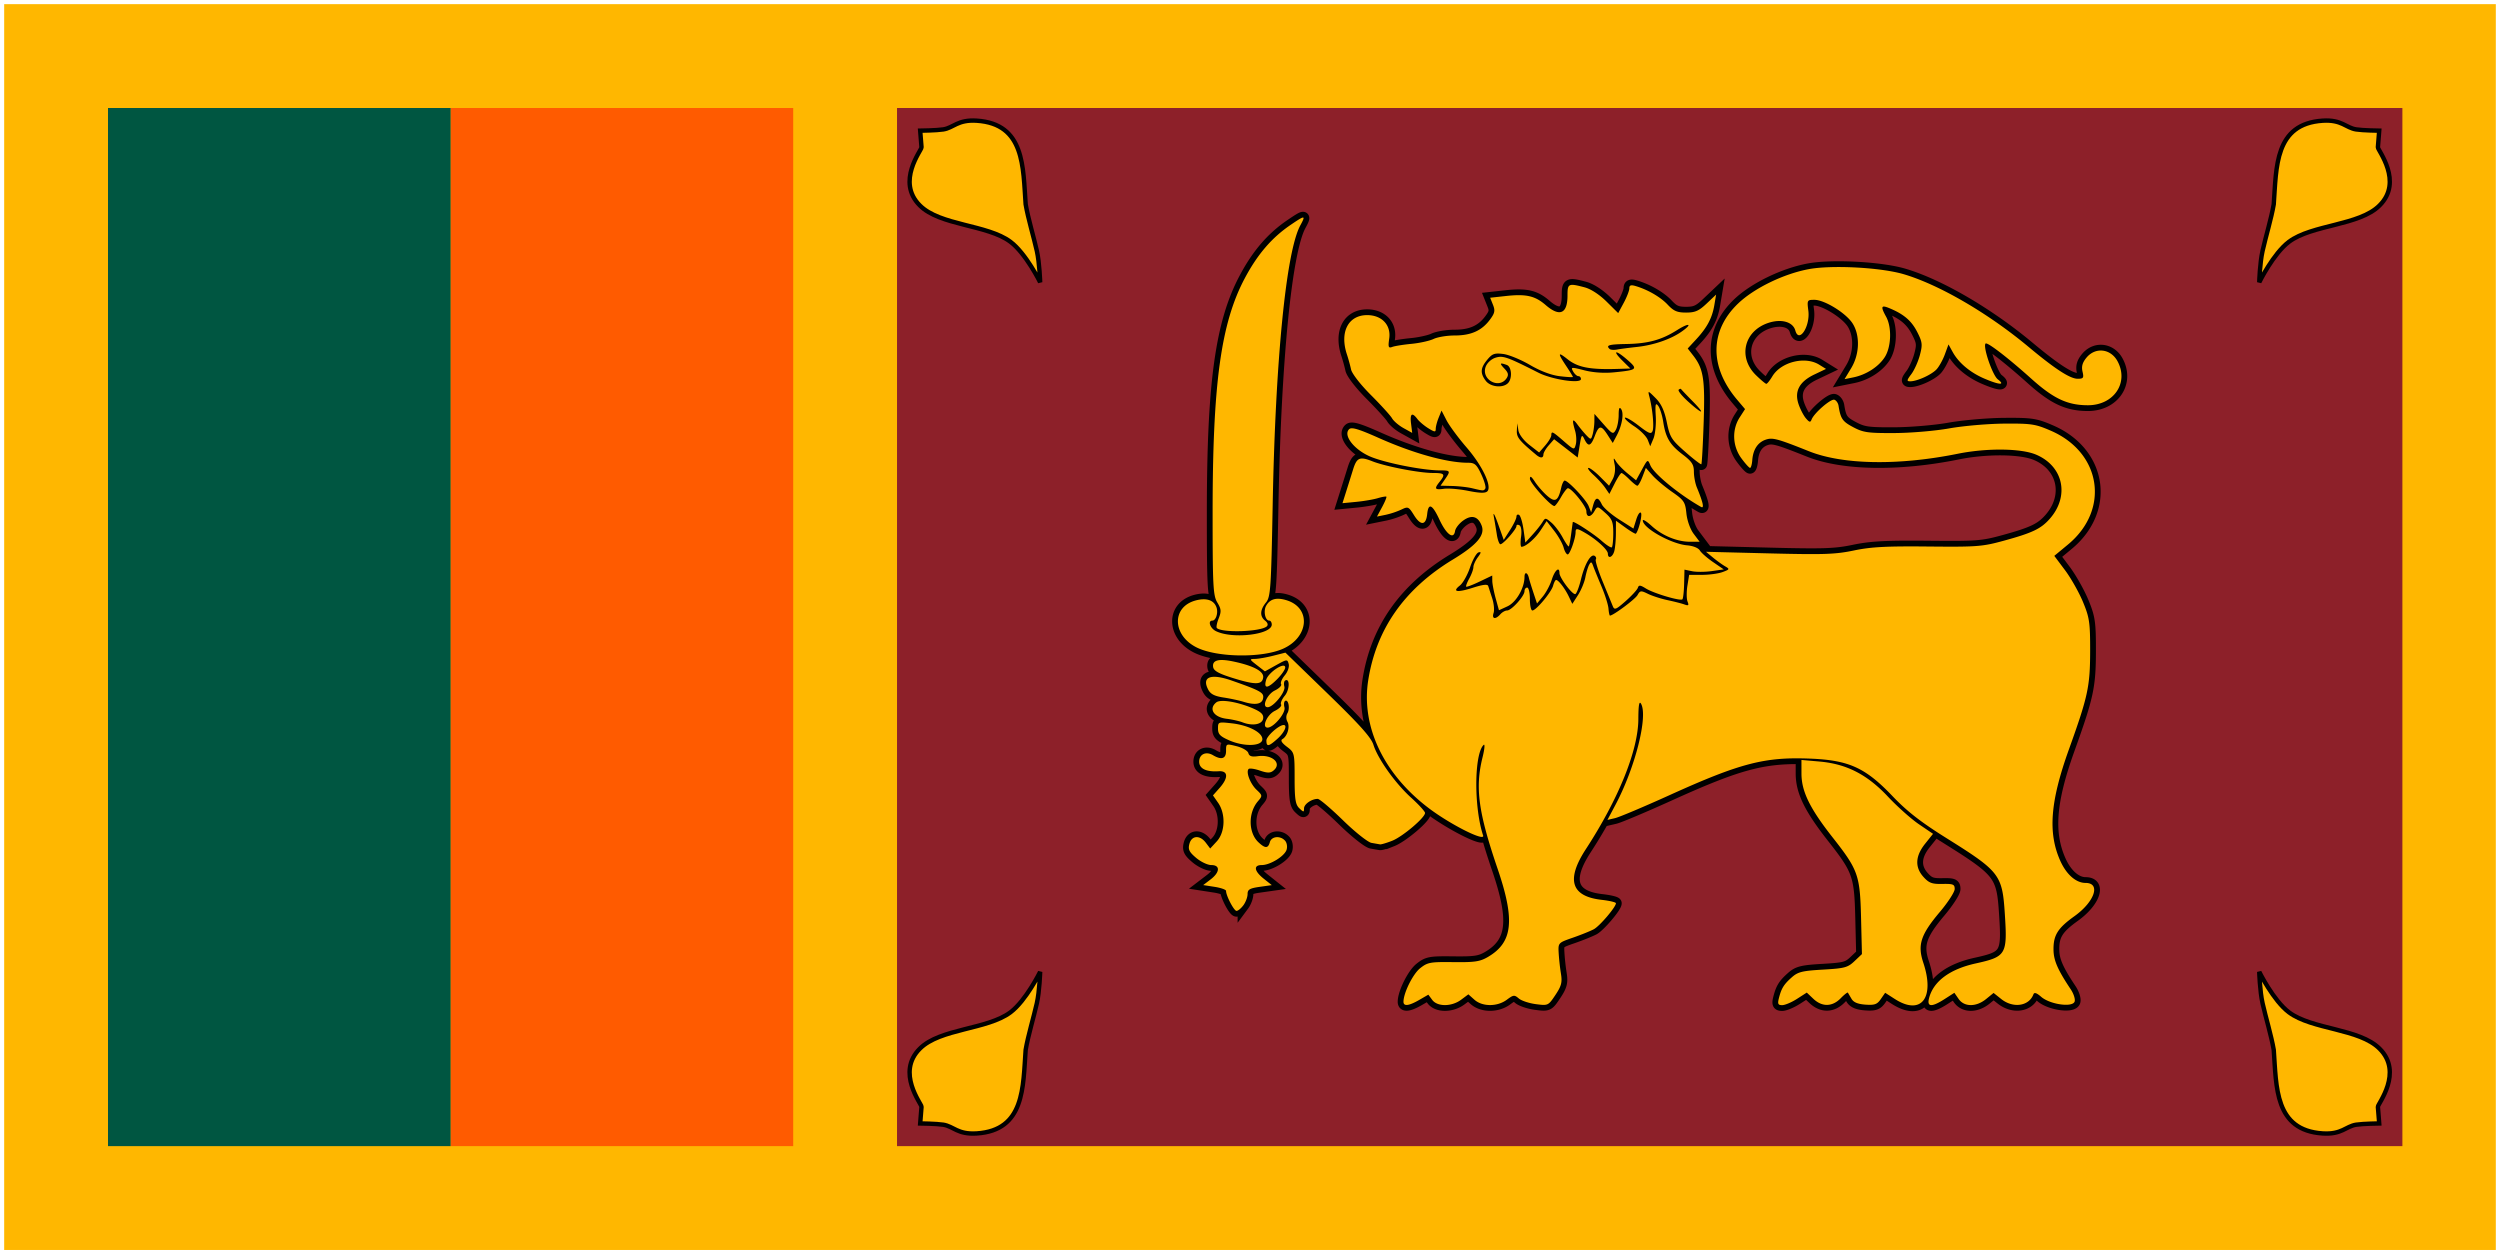 <svg xmlns="http://www.w3.org/2000/svg" width="20" height="10.033" viewBox="0 0 301 151">
  <g fill="none">
    <path fill="#FFB700" d="M.5.5h300v150H.5z"/>
    <path fill="#FF5B00" d="M54.25 13H95.5v125H54.25z"/>
    <path fill="#005641" d="M13 13h41.25v125H13z"/>
    <path fill="#8D2029" d="M108 13h181.25v125H108z"/>
    <path fill="#FFB700" stroke="#000" stroke-width=".531" d="M272.016 117.016s1.699 3.46 3.577 4.87c2.782 2.089 8.486 1.938 10.907 4.375 2.901 2.874-.225 6.671-.199 7l.159 2.005s-1.956.024-2.78.152c-1.239.193-1.722 1.201-4.027 1.051-5.797-.376-5.564-5.599-5.891-10.063-.291-1.699-.965-3.916-1.348-5.615-.328-1.456-.398-3.775-.398-3.775zM125.234 33.984s-1.699-3.46-3.577-4.87c-2.782-2.089-8.486-1.938-10.907-4.375-2.901-2.874.225-6.671.199-7l-.159-2.005s1.956-.023 2.78-.152c1.239-.193 1.722-1.201 4.027-1.051 5.797.376 5.564 5.599 5.891 10.063.291 1.699.965 3.916 1.348 5.615.328 1.456.398 3.775.398 3.775zM272.016 33.984s1.699-3.46 3.577-4.87c2.782-2.089 8.486-1.938 10.907-4.375 2.901-2.874-.225-6.671-.199-7l.159-2.005s-1.956-.023-2.78-.152c-1.239-.193-1.722-1.201-4.027-1.051-5.797.376-5.564 5.599-5.891 10.063-.291 1.699-.965 3.916-1.348 5.615-.328 1.456-.398 3.775-.398 3.775zM125.234 117.016s-1.699 3.46-3.577 4.87c-2.782 2.089-8.486 1.938-10.907 4.375-2.901 2.874.225 6.671.199 7l-.159 2.005s1.956.024 2.78.152c1.239.193 1.722 1.201 4.027 1.051 5.797-.376 5.564-5.599 5.891-10.063.291-1.699.965-3.916 1.348-5.615.328-1.456.398-3.775.398-3.775z"/>
    <path fill="#000" stroke="#000" stroke-width="1.39" d="M170.884 120.389l1.09-.629.466.63c.621.84 2.34.83 3.48-.02l.872-.65.73.65c.96.854 2.753.855 3.898.003.802-.597.913-.609 1.443-.155.316.271 1.243.579 2.059.685 1.471.191 1.493.18 2.354-1.111.721-1.081.833-1.519.661-2.567a27.802 27.802 0 01-.273-2.486c-.065-1.217-.058-1.225 1.715-1.842.979-.341 2.113-.798 2.519-1.016.708-.38 2.661-2.675 2.661-3.127 0-.12-.763-.303-1.695-.408-3.708-.416-4.336-2.407-1.926-6.106 3.931-6.032 6.304-11.906 6.32-15.648.007-1.673.102-2.234.317-1.871.878 1.487-.695 7.719-3.079 12.195l-.96 1.802.916-.211c.504-.116 3.465-1.365 6.581-2.777 8.529-3.863 11.458-4.62 16.978-4.387 4.624.195 6.594 1.098 9.858 4.523 1.729 1.814 3.396 3.112 6.444 5.02 6.494 4.065 6.764 4.417 7.073 9.197.313 4.843.157 5.106-3.506 5.916-3.131.692-5.094 2.151-5.62 4.179-.281 1.083.31 1.114 1.889.1l1.157-.743.514.743c.676.978 2.114.981 3.307.009l.902-.735.922.735c1.432 1.141 3.337.865 3.874-.563.103-.274.379-.187.938.299 1.046.909 3.729 1.299 4.018.584.111-.273-.099-.947-.467-1.497-1.561-2.34-2.049-3.456-2.069-4.729-.028-1.771.5-2.626 2.515-4.067 2.448-1.75 3.204-4.008 1.343-4.008-1.149 0-2.308-1.016-3.047-2.671-1.502-3.365-1.208-7.138 1.047-13.414 2.29-6.375 2.544-7.551 2.553-11.814.007-3.448-.08-4.043-.864-5.934-.479-1.156-1.453-2.876-2.162-3.823l-1.29-1.723 1.657-1.373c5.059-4.191 4.024-11.05-2.066-13.692-1.863-.808-2.328-.88-5.593-.858-1.958.013-4.945.271-6.636.573-1.725.308-4.644.555-6.646.563-3.181.013-3.721-.066-4.947-.718-1.278-.68-1.498-1.003-1.748-2.576-.052-.323-.278-.646-.502-.717-.435-.137-2.443 1.605-2.74 2.377-.146.381-.266.354-.695-.153-.285-.337-.683-1.112-.885-1.722-.507-1.534.115-2.684 1.918-3.545l1.399-.668-.825-.512c-1.702-1.056-4.596-.333-5.643 1.409-.296.493-.619.897-.718.898-.099.001-.661-.469-1.25-1.045-2.198-2.147-1.442-5.324 1.498-6.294 1.567-.517 2.955-.123 3.243.923.441 1.596 1.81-.502 1.565-2.396-.163-1.259-.139-1.303.732-1.303 1.212 0 3.791 1.59 4.589 2.83.927 1.439.859 3.706-.161 5.395l-.801 1.326 1.047-.21c1.536-.308 3.028-1.261 3.783-2.418.798-1.223.884-3.604.176-4.889-.686-1.245-.607-1.443.407-1.022 1.724.716 2.646 1.505 3.337 2.858.623 1.218.657 1.521.321 2.789-.208.782-.671 1.812-1.029 2.287-.557.741-.576.865-.132.865.826 0 2.552-.782 3.164-1.434.31-.33.761-1.141 1.003-1.803l.44-1.204.506.918c.715 1.298 2.106 2.466 3.801 3.192 1.823.781 2.583.826 1.629.094-.643-.493-1.828-3.969-1.469-4.31.211-.2 2.687 1.705 5.513 4.242 2.674 2.4 4.354 3.187 6.809 3.187 3.137 0 4.963-2.731 3.554-5.313-.822-1.505-2.653-1.715-3.724-.425-.492.593-.628 1.064-.483 1.686.177.762.108.863-.586.863-.912 0-2.709-1.167-5.902-3.83-4.868-4.062-10.782-7.505-15.053-8.762-2.741-.807-8.596-1.122-11.382-.612-3.015.552-6.582 2.278-8.525 4.125-3.443 3.273-3.498 7.63-.145 11.596l.96 1.136-.65 1.01c-.946 1.469-.865 3.446.201 4.903.469.641.943 1.166 1.052 1.166.109 0 .229-.413.266-.917.094-1.274.641-2.128 1.58-2.466.845-.304 1.392-.16 5.263 1.385 4.072 1.625 10.769 1.737 17.89.298 3.491-.705 7.608-.664 9.419.095 3.32 1.391 4.089 5.009 1.649 7.756-1.056 1.189-2.075 1.673-5.496 2.612-2.603.714-3.219.762-9.136.703-5.055-.05-6.871.047-8.934.478-2.24.468-3.618.515-10.198.349l-7.608-.192.844.698c.464.384 1.12.857 1.457 1.051.574.329.555.374-.298.69-.501.186-1.614.338-2.472.338h-1.561l-.21 1.326c-.115.729-.107 1.581.019 1.893.186.459.117.525-.367.349-.328-.119-1.242-.354-2.031-.521-.789-.167-1.851-.509-2.361-.758-.856-.419-.951-.408-1.267.15-.282.499-2.926 2.466-3.314 2.466-.063 0-.143-.38-.179-.843-.036-.463-.418-1.671-.848-2.683-.43-1.012-.879-2.115-.998-2.453-.179-.509-.26-.535-.476-.153-.143.253-.353.943-.465 1.533-.112.59-.511 1.549-.885 2.131l-.681 1.057-.434-.904c-.466-.971-1.24-1.977-1.521-1.977-.095 0-.256.311-.358.69-.214.792-2.049 2.989-2.498 2.989-.165 0-.3-.621-.3-1.38 0-.759-.146-1.38-.324-1.38-.178 0-.324.196-.324.436 0 .583-1.568 2.323-2.094 2.323-.229 0-.598.207-.82.46-.578.659-1.051.567-.808-.158.114-.34.04-1.133-.165-1.763l-.483-1.489c-.077-.239-.639-.175-1.828.206-1.921.616-2.565.507-1.577-.267.361-.283.911-1.263 1.221-2.178.31-.915.768-1.726 1.018-1.804.349-.108.33.026-.081.582-.294.397-.535.933-.536 1.191 0 .258-.222.868-.491 1.357s-.438.937-.376.996c.062.059.793-.219 1.625-.617l1.511-.725.006.648c.004.356.186 1.297.405 2.09l.398 1.442 1.029-.473c1.051-.483 2.047-2.206 2.047-3.541 0-.66.378-.559.533.143.045.206.283.979.527 1.717l.445 1.343.704-.848c.387-.467.873-1.381 1.079-2.033.358-1.131.92-1.618.92-.796 0 .592 1.616 2.715 1.927 2.533.151-.088.451-.885.667-1.771.449-1.842 1.174-3.095 1.634-2.825.173.101.241.298.15.437s.281 1.337.827 2.662c.545 1.325 1.093 2.658 1.217 2.964.199.491.379.42 1.549-.613.728-.643 1.388-1.362 1.468-1.599.12-.358.282-.345.963.078.952.591 4.151 1.542 4.398 1.308.093-.088.188-.928.211-1.867l.042-1.708.92.191c.506.105 1.57.098 2.365-.014l1.445-.205-1.287-.883c-.708-.486-1.424-1.114-1.591-1.397-.178-.301-.808-.557-1.522-.617-1.929-.164-5.347-2.081-5.347-2.999 0-.172.474.121 1.052.651 1.284 1.177 3.067 1.915 4.625 1.915h1.166l-.721-.959c-.414-.551-.786-1.596-.873-2.455-.139-1.37-.283-1.588-1.714-2.583-.859-.598-1.924-1.493-2.365-1.99l-.803-.904-.41 1.073c-.225.59-.501 1.073-.612 1.073-.111 0-.544-.345-.963-.767-.418-.421-.844-.765-.947-.763-.103.002-.473.57-.823 1.262l-.637 1.258-.492-.725c-.271-.399-.91-1.105-1.421-1.568-.51-.464-.779-.843-.597-.843.182 0 .813.483 1.401 1.073l1.069 1.073.435-.786c.258-.467.355-1.184.238-1.763-.17-.845-.146-.894.177-.364.206.337.832.984 1.39 1.437l1.015.824.701-1.284c.698-1.277.702-1.28 1.02-.517.424 1.02 3.495 3.537 6.109 5.008.403.227.233-.553-.511-2.345-.197-.475-.358-1.331-.358-1.902 0-.847-.244-1.225-1.328-2.05-1.565-1.191-2.071-2.038-2.366-3.958-.119-.778-.393-1.644-.609-1.924-.319-.415-.372-.183-.287 1.262.058.974-.069 2.184-.281 2.69l-.386.92-.298-.767c-.164-.421-.89-1.155-1.614-1.629-.723-.474-1.231-.942-1.128-1.04.103-.098.847.335 1.653.961 1.229.953 1.5 1.057 1.67.637.2-.493 0-2.64-.387-4.141-.193-.749-.176-.745.748.179.682.681 1.059 1.494 1.351 2.913.371 1.802.558 2.102 2.224 3.564 1 .878 1.871 1.548 1.935 1.488.064-.06.19-2.333.281-5.05.174-5.21-.023-6.45-1.277-8.06l-.645-.827 1.013-1.093c1.322-1.426 1.929-2.569 2.193-4.129l.214-1.269-1.144 1.083c-.937.887-1.384 1.083-2.469 1.083-1.074 0-1.494-.18-2.218-.951-.868-.925-2.407-1.816-3.887-2.249-.547-.16-.729-.09-.729.28 0 .271-.302 1.053-.671 1.739l-.671 1.246-1.406-1.39c-.862-.852-1.886-1.516-2.647-1.716-1.945-.511-2.051-.461-2.051.989 0 2.198-.938 2.608-2.628 1.147-1.288-1.114-2.356-1.356-4.798-1.088l-1.886.207.339.851c.283.711.22 1.011-.388 1.818-.985 1.31-2.266 1.877-4.237 1.877-.908 0-2.044.188-2.525.417-.481.23-1.675.494-2.655.588-.979.094-2.023.261-2.32.372-.464.173-.515.031-.365-1.025.229-1.615-.899-2.805-2.657-2.805-2.281 0-3.332 2.04-2.439 4.73.172.518.397 1.334.5 1.815.107.498 1.134 1.821 2.392 3.079 1.213 1.214 2.359 2.476 2.547 2.806.188.33.81.859 1.382 1.176l1.04.576-.137-1.113c-.151-1.223.116-1.415.767-.552.233.308.824.807 1.313 1.108.771.474.89.484.89.072 0-.261.157-.864.349-1.338l.349-.863.606 1.174c.333.646 1.418 2.114 2.41 3.262 1.925 2.228 3.097 4.718 2.492 5.291-.245.232-.909.215-2.284-.062-1.066-.214-2.385-.328-2.93-.252-1.114.155-1.202.011-.517-.847.723-.906.608-1.055-.813-1.055-1.644 0-5.725-.788-7.292-1.408-1.523-.603-1.875-.453-2.323.992-.202.65-.571 1.828-.821 2.618l-.454 1.436 1.648-.159c.906-.087 2.072-.286 2.591-.441.519-.155.99-.238 1.047-.183.057.054-.174.615-.514 1.247l-.618 1.148 1.028-.209a9.67 9.67 0 001.889-.626c.825-.399.891-.37 1.542.674.8 1.284 1.44 1.232 1.582-.13.147-1.408.61-1.2 1.481.666.838 1.794 1.709 2.428 1.877 1.364.056-.353.507-.928 1.003-1.278 1.003-.707 1.76-.495 2.193.615.449 1.149-.552 2.333-3.463 4.098-5.832 3.535-9.222 8.37-10.189 14.532-.873 5.558 1.854 11.302 7.323 15.427 2.617 1.974 6.775 4.058 6.511 3.263-1.122-3.376-1.085-9.818.063-10.905.172-.163.113.509-.132 1.494-.911 3.668-.515 6.591 1.82 13.441 2.113 6.196 1.82 8.844-1.17 10.594-.96.562-1.579.655-4.161.624-2.802-.034-3.107.022-4.006.739-.872.695-2.003 2.977-2.003 4.041.006.571.646.495 1.905-.232h0zm22.705-53.731c0-.45-1.321-1.669-2.659-2.454-1.051-.617-1.225-.635-1.227-.133-.004.764-.683 2.683-.949 2.683-.151 0-.373-.375-.494-.833-.122-.458-.631-1.361-1.132-2.007l-.912-1.174-.71 1.088c-.662 1.014-1.808 2.007-2.317 2.007-.121 0-.145-.534-.053-1.187.1-.709.023-1.272-.193-1.398-.198-.116-.361-.076-.361.09 0 .382-1.592 2.188-1.928 2.188-.139 0-.333-.517-.432-1.15a114.11 114.11 0 00-.373-2.223c-.106-.59.12-.19.504.889l.697 1.962.764-1.196c.421-.658.765-1.376.766-1.597 0-.221.143-.318.316-.217.173.101.413.892.535 1.757l.22 1.573.841-.922c.463-.507 1.005-1.186 1.205-1.509.357-.576.377-.575 1.087.026.398.337 1.009 1.144 1.359 1.793.35.649.682 1.132.74 1.073.058-.059.185-.727.285-1.486.1-.759.188-1.408.197-1.442.049-.188 2.534 1.427 3.453 2.244.591.526 1.152.882 1.247.792.095-.09.173-.865.173-1.723 0-1.329-.141-1.686-.954-2.412-.935-.836-.961-.84-1.306-.229-.448.793-.977.805-.977.021 0-.572-1.766-2.77-2.226-2.77-.119 0-.491.483-.827 1.073-.336.59-.697 1.073-.802 1.072-.453-.003-2.944-2.779-2.942-3.28 0-.399.168-.297.604.369.332.506.994 1.261 1.472 1.678.968.845 1.32.639 1.694-.988.106-.464.292-.843.411-.843.414 0 2.582 2.302 2.886 3.066l.306.767.232-.843c.283-1.031.596-1.069 1.049-.128.189.393 1.123 1.21 2.075 1.816l1.731 1.101.347-1.108c.191-.609.444-.959.563-.778.177.27-.274 2.106-.613 2.5-.051.059-.612-.268-1.247-.726l-1.154-.834-.005 1.493c-.003.821-.092 1.803-.199 2.183-.21.74-.768.949-.767.286h0zm-8.634-11.901c-2.058-1.718-2.37-2.111-2.325-2.926l.048-.867.134.837c.078.489.626 1.221 1.317 1.76l1.183.923.727-.841c.4-.462.732-1.013.739-1.224.017-.55.115-.503 1.509.705 1.238 1.074 1.257 1.079 1.441.383.103-.388.066-1.118-.081-1.623-.405-1.387-.325-1.597.288-.76.305.417.796 1.006 1.091 1.31.513.528.544.522.735-.153.11-.388.201-1.097.204-1.577l.004-.872 1.116 1.265c1.042 1.182 1.139 1.226 1.457.662.188-.332.343-1.129.346-1.773.003-.831.091-1.041.302-.724.353.529.108 1.968-.544 3.194l-.468.88-.614-.957c-.786-1.223-1.047-1.204-1.551.116-.476 1.248-.786 1.343-1.25.383-.301-.621-.358-.545-.571.759l-.237 1.449-1.42-1.102-1.42-1.102-.638.726c-.351.399-.643.898-.649 1.109-.011.46-.352.474-.873.04h0zm18.306-6.399c-.749-.675-1.265-1.319-1.147-1.431.118-.112.252-.144.296-.071.045.073.657.717 1.361 1.431 1.62 1.643 1.287 1.69-.51.071zm-24.384-2.521c-.681-.921-.634-1.532.195-2.53.599-.722.873-.82 1.92-.687.671.085 2.116.678 3.21 1.318 1.264.739 2.571 1.234 3.584 1.357.877.106 1.594.147 1.594.089 0-.058-.364-.651-.809-1.319-1.057-1.586-1.021-1.756.171-.806 1.224.975 2.688 1.26 5.959 1.161l1.598-.049-.927-.917c-1.297-1.282-.897-1.397.534-.154 1.343 1.166 1.259 1.248-1.568 1.53-1.201.12-2.493.033-3.567-.24-1.606-.409-1.669-.402-1.365.136.176.31.459.564.631.564s.312.157.312.349c0 .591-3.47.071-5.128-.768-3.788-1.918-4.264-2.084-5.166-1.8-.502.158-1.004.621-1.177 1.084-.577 1.547 1.616 2.749 2.521 1.382.262-.396.201-.667-.26-1.15-.631-.661-.572-.755.28-.445.605.22.686 1.672.124 2.205-.641.614-2.111.441-2.666-.31zm14.922-3.82c-.474-.449-.102-.559 2.021-.598 2.627-.049 4.223-.487 6.105-1.675 1.508-.952 1.917-.765.486.222-1.306.901-3.343 1.593-5.31 1.805-.952.103-2.038.245-2.412.316-.374.07-.775.039-.89-.07zm22.565 78.248l1.175-.755.797.755c1.045.99 2.269.968 3.274-.059.438-.448.832-.758.875-.69.043.068.238.401.435.738.248.427.759.642 1.68.707 1.111.078 1.409-.029 1.85-.667l.526-.76 1.157.743c3.167 2.036 4.855-.1 3.439-4.353-.72-2.162-.324-3.378 1.996-6.13.978-1.161 1.779-2.399 1.78-2.753 0-.563-.181-.639-1.483-.613-1.246.025-1.61-.109-2.266-.831-1.066-1.174-1.003-2.519.189-4.011l.952-1.192-1.69-1.147c-.929-.631-2.605-2.123-3.725-3.316-2.513-2.68-4.985-3.95-8.244-4.239l-2.185-.193.003 1.654c.004 2.129 1.003 4.177 3.731 7.647 3.101 3.945 3.318 4.555 3.443 9.712l.106 4.361-.897.851c-.811.77-1.177.868-3.793 1.019-2.491.144-3.014.272-3.745.92-.971.86-1.261 1.328-1.561 2.516-.175.692-.104.843.396.843.335-.001 1.138-.342 1.785-.757h0zm-66.659-11.27c.277-.375.504-.98.504-1.345 0-.551.247-.698 1.458-.871l1.458-.207-.972-.775c-1.155-.921-1.262-1.64-.244-1.641 1.014 0 2.731-1.053 2.992-1.832.121-.362.045-.846-.173-1.094-.569-.649-1.637-.551-1.836.168-.213.773-.571.775-1.381.008-1.218-1.154-1.246-3.542-.056-4.933.56-.655.555-.698-.159-1.375-.769-.728-1.317-2.169-.956-2.511.115-.109.722-.022 1.349.193.891.305 1.243.31 1.611.021 1.112-.875-.093-1.999-1.877-1.751-.718.1-1.015 0-1.118-.372-.078-.282-.706-.651-1.414-.83-1.264-.32-1.273-.316-1.273.555 0 .955-.545 1.135-1.58.522-.841-.498-1.657-.111-1.657.785 0 .836.841 1.248 2.347 1.151 1.156-.074 1.198.785.101 2.02l-.789.888.625.898c.926 1.33.848 3.54-.164 4.637l-.793.86-.52-.69c-.723-.958-1.712-.894-1.983.129-.177.67-.031.976.808 1.686.564.477 1.387.868 1.829.868 1.095 0 1.052.861-.086 1.73l-.89.68 1.376.213c.757.117 1.376.338 1.376.491 0 .585.954 2.404 1.26 2.404.178.001.55-.305.827-.68h0zm17.915-7.764c1.25-.493 3.955-2.783 3.955-3.349 0-.178-.747-.999-1.659-1.825-1.921-1.738-4.01-4.664-4.551-6.375-.282-.892-1.646-2.419-5.488-6.145l-5.112-4.958-1.473.373c-.81.205-1.799.378-2.197.384-.686.01-.674.05.239.756l.962.745 1.349-.749c1.308-.726 1.354-.73 1.515-.146.094.342-.109.935-.471 1.37-.351.422-.55.901-.444 1.064.106.163-.23.504-.748.758-.96.47-1.626 2.018-.869 2.018.682 0 2.184-1.854 2.011-2.481-.089-.321-.046-.652.095-.734.585-.343.549 1.113-.046 1.829-.351.422-.55.901-.444 1.064.106.163-.23.504-.748.758-.954.467-1.627 2.018-.876 2.018.736 0 2.214-1.772 2.031-2.435-.096-.347-.059-.698.082-.781.394-.231.607.918.274 1.482-.178.302-.177.713.004 1.04.327.592-.005 1.728-.608 2.081-.259.151-.083.448.544.922.908.686.925.758.925 3.782 0 2.528.102 3.18.566 3.62.521.494.567.496.567.022 0-.517.908-1.15 1.651-1.15.219 0 1.588 1.16 3.042 2.578 1.463 1.427 2.993 2.64 3.427 2.718.431.077.897.158 1.036.181.141.021.797-.174 1.459-.435h0zm-15.631-12.232c0-.815-1.681-1.685-3.692-1.91-1.623-.182-1.65-.172-1.65.639 0 .671.255.935 1.376 1.423 1.801.784 3.966.701 3.966-.152zm1.844-.075c.82-.744 1.208-1.629.715-1.629-.567 0-2.073 1.351-2.073 1.86 0 .795.28.748 1.358-.231zm-1.749-2.409c.07-.46-.215-.767-1.067-1.152-1.839-.83-4.038-1.215-4.567-.799-.975.766-.325 1.796 1.251 1.981.635.075 1.495.268 1.912.43 1.211.471 2.363.256 2.471-.46zm0-2.463c.099-.656-.32-.891-3.744-2.096-2.556-.9-3.688-.476-2.871 1.076.285.541.762.788 1.833.948.797.119 1.886.353 2.42.518 1.427.445 2.251.289 2.362-.446zm1.717-2.308c.517-.524.939-1.142.939-1.374 0-.751-2.04.578-2.3 1.499-.313 1.106.193 1.059 1.361-.125h0zm-1.716-.155c.113-.747-1.13-1.422-3.573-1.94-1.793-.381-2.583-.165-2.449.668.073.455.67.787 2.364 1.316 2.711.846 3.526.836 3.658-.044zm2.39-3.478c3.131-1.394 3.402-4.909.449-5.832-1.226-.383-2.009-.177-2.478.654-.359.636-.119 1.792.373 1.792.166 0 .302.214.302.476 0 1.22-4.781 1.773-6.741.78-.689-.349-.989-1.255-.415-1.255.428 0 .725-.923.506-1.576-.298-.89-1.195-1.198-2.496-.858-2.935.768-2.853 4.216.136 5.68 2.449 1.198 7.821 1.271 10.364.139zm-1.948-2.701c.181-.172.103-.436-.201-.675-.666-.523-.63-1.301.1-2.192.548-.669.617-1.67.805-11.768.325-17.403 1.619-30.493 3.325-33.633.679-1.25.584-1.255-1.171-.061-2.26 1.538-3.981 3.541-5.506 6.408-2.879 5.413-3.88 12.695-3.88 28.239 0 8.826.06 9.981.563 10.811.478.788.503 1.079.167 1.921-.218.546-.316 1.067-.219 1.159.643.608 5.326.446 6.017-.209h0zm26.309-16.594c.098-.15-.119-.909-.481-1.686-.566-1.212-.794-1.413-1.6-1.413-2.525 0-6.585-1.129-10.771-2.994-2.417-1.077-3.252-1.325-3.542-1.05-.74.7.49 2.363 2.393 3.237 1.688.775 6.409 1.728 8.562 1.728 1.249 0 1.279.056.568 1.084l-.523.756 1.413.036c.777.02 1.85.142 2.384.27 1.387.333 1.4.333 1.597.032h0z"/>
    <path fill="#FFB700" d="M170.884 120.389l1.09-.629.466.63c.621.84 2.34.83 3.48-.02l.872-.65.73.65c.96.854 2.753.855 3.898.003.802-.597.913-.609 1.443-.155.316.271 1.243.579 2.059.685 1.471.191 1.493.18 2.354-1.111.721-1.081.833-1.519.661-2.567a27.802 27.802 0 01-.273-2.486c-.065-1.217-.058-1.225 1.715-1.842.979-.341 2.113-.798 2.519-1.016.708-.38 2.661-2.675 2.661-3.127 0-.12-.763-.303-1.695-.408-3.708-.416-4.336-2.407-1.926-6.106 3.931-6.032 6.304-11.906 6.32-15.648.007-1.673.102-2.234.317-1.871.878 1.487-.695 7.719-3.079 12.195l-.96 1.802.916-.211c.504-.116 3.465-1.365 6.581-2.777 8.529-3.863 11.458-4.62 16.978-4.387 4.624.195 6.594 1.098 9.858 4.523 1.729 1.814 3.396 3.112 6.444 5.02 6.494 4.065 6.764 4.417 7.073 9.197.313 4.843.157 5.106-3.506 5.916-3.131.692-5.094 2.151-5.62 4.179-.281 1.083.31 1.114 1.889.1l1.157-.743.514.743c.676.978 2.114.981 3.307.009l.902-.735.922.735c1.432 1.141 3.337.865 3.874-.563.103-.274.379-.187.938.299 1.046.909 3.729 1.299 4.018.584.111-.273-.099-.947-.467-1.497-1.561-2.34-2.049-3.456-2.069-4.729-.028-1.771.5-2.626 2.515-4.067 2.448-1.75 3.204-4.008 1.343-4.008-1.149 0-2.308-1.016-3.047-2.671-1.502-3.365-1.208-7.138 1.047-13.414 2.29-6.375 2.544-7.551 2.553-11.814.007-3.448-.08-4.043-.864-5.934-.479-1.156-1.453-2.876-2.162-3.823l-1.29-1.723 1.657-1.373c5.059-4.191 4.024-11.05-2.066-13.692-1.863-.808-2.328-.88-5.593-.858-1.958.013-4.945.271-6.636.573-1.725.308-4.644.555-6.646.563-3.181.013-3.721-.066-4.947-.718-1.278-.68-1.498-1.003-1.748-2.576-.052-.323-.278-.646-.502-.717-.435-.137-2.443 1.605-2.74 2.377-.146.381-.266.354-.695-.153-.285-.337-.683-1.112-.885-1.722-.507-1.534.115-2.684 1.918-3.545l1.399-.668-.825-.512c-1.702-1.056-4.596-.333-5.643 1.409-.296.493-.619.897-.718.898-.099.001-.661-.469-1.25-1.045-2.198-2.147-1.442-5.324 1.498-6.294 1.567-.517 2.955-.123 3.243.923.441 1.596 1.81-.502 1.565-2.396-.163-1.259-.139-1.303.732-1.303 1.212 0 3.791 1.59 4.589 2.83.927 1.439.859 3.706-.161 5.395l-.801 1.326 1.047-.21c1.536-.308 3.028-1.261 3.783-2.418.798-1.223.884-3.604.176-4.889-.686-1.245-.607-1.443.407-1.022 1.724.716 2.646 1.505 3.337 2.858.623 1.218.657 1.521.321 2.789-.208.782-.671 1.812-1.029 2.287-.557.741-.576.865-.132.865.826 0 2.552-.782 3.164-1.434.31-.33.761-1.141 1.003-1.803l.44-1.204.506.918c.715 1.298 2.106 2.466 3.801 3.192 1.823.781 2.583.826 1.629.094-.643-.493-1.828-3.969-1.469-4.31.211-.2 2.687 1.705 5.513 4.242 2.674 2.4 4.354 3.187 6.809 3.187 3.137 0 4.963-2.731 3.554-5.313-.822-1.505-2.653-1.715-3.724-.425-.492.593-.628 1.064-.483 1.686.177.762.108.863-.586.863-.912 0-2.709-1.167-5.902-3.83-4.868-4.062-10.782-7.505-15.053-8.762-2.741-.807-8.596-1.122-11.382-.612-3.015.552-6.582 2.278-8.525 4.125-3.443 3.273-3.498 7.63-.145 11.596l.96 1.136-.65 1.01c-.946 1.469-.865 3.446.201 4.903.469.641.943 1.166 1.052 1.166.109 0 .229-.413.266-.917.094-1.274.641-2.128 1.58-2.466.845-.304 1.392-.16 5.263 1.385 4.072 1.625 10.769 1.737 17.89.298 3.491-.705 7.608-.664 9.419.095 3.32 1.391 4.089 5.009 1.649 7.756-1.056 1.189-2.075 1.673-5.496 2.612-2.603.714-3.219.762-9.136.703-5.055-.05-6.871.047-8.934.478-2.24.468-3.618.515-10.198.349l-7.608-.192.844.698c.464.384 1.12.857 1.457 1.051.574.329.555.374-.298.69-.501.186-1.614.338-2.472.338h-1.561l-.21 1.326c-.115.729-.107 1.581.019 1.893.186.459.117.525-.367.349-.328-.119-1.242-.354-2.031-.521-.789-.167-1.851-.509-2.361-.758-.856-.419-.951-.408-1.267.15-.282.499-2.926 2.466-3.314 2.466-.063 0-.143-.38-.179-.843-.036-.463-.418-1.671-.848-2.683-.43-1.012-.879-2.115-.998-2.453-.179-.509-.26-.535-.476-.153-.143.253-.353.943-.465 1.533-.112.59-.511 1.549-.885 2.131l-.681 1.057-.434-.904c-.466-.971-1.24-1.977-1.521-1.977-.095 0-.256.311-.358.69-.214.792-2.049 2.989-2.498 2.989-.165 0-.3-.621-.3-1.38 0-.759-.146-1.38-.324-1.38-.178 0-.324.196-.324.436 0 .583-1.568 2.323-2.094 2.323-.229 0-.598.207-.82.46-.578.659-1.051.567-.808-.158.114-.34.04-1.133-.165-1.763l-.483-1.489c-.077-.239-.639-.175-1.828.206-1.921.616-2.565.507-1.577-.267.361-.283.911-1.263 1.221-2.178.31-.915.768-1.726 1.018-1.804.349-.108.33.026-.081.582-.294.397-.535.933-.536 1.191 0 .258-.222.868-.491 1.357s-.438.937-.376.996c.062.059.793-.219 1.625-.617l1.511-.725.006.648c.004.356.186 1.297.405 2.09l.398 1.442 1.029-.473c1.051-.483 2.047-2.206 2.047-3.541 0-.66.378-.559.533.143.045.206.283.979.527 1.717l.445 1.343.704-.848c.387-.467.873-1.381 1.079-2.033.358-1.131.92-1.618.92-.796 0 .592 1.616 2.715 1.927 2.533.151-.088.451-.885.667-1.771.449-1.842 1.174-3.095 1.634-2.825.173.101.241.298.15.437s.281 1.337.827 2.662c.545 1.325 1.093 2.658 1.217 2.964.199.491.379.42 1.549-.613.728-.643 1.388-1.362 1.468-1.599.12-.358.282-.345.963.078.952.591 4.151 1.542 4.398 1.308.093-.088.188-.928.211-1.867l.042-1.708.92.191c.506.105 1.57.098 2.365-.014l1.445-.205-1.287-.883c-.708-.486-1.424-1.114-1.591-1.397-.178-.301-.808-.557-1.522-.617-1.929-.164-5.347-2.081-5.347-2.999 0-.172.474.121 1.052.651 1.284 1.177 3.067 1.915 4.625 1.915h1.166l-.721-.959c-.414-.551-.786-1.596-.873-2.455-.139-1.37-.283-1.588-1.714-2.583-.859-.598-1.924-1.493-2.365-1.99l-.803-.904-.41 1.073c-.225.59-.501 1.073-.612 1.073-.111 0-.544-.345-.963-.767-.418-.421-.844-.765-.947-.763-.103.002-.473.57-.823 1.262l-.637 1.258-.492-.725c-.271-.399-.91-1.105-1.421-1.568-.51-.464-.779-.843-.597-.843.182 0 .813.483 1.401 1.073l1.069 1.073.435-.786c.258-.467.355-1.184.238-1.763-.17-.845-.146-.894.177-.364.206.337.832.984 1.39 1.437l1.015.824.701-1.284c.698-1.277.702-1.28 1.02-.517.424 1.02 3.495 3.537 6.109 5.008.403.227.233-.553-.511-2.345-.197-.475-.358-1.331-.358-1.902 0-.847-.244-1.225-1.328-2.05-1.565-1.191-2.071-2.038-2.366-3.958-.119-.778-.393-1.644-.609-1.924-.319-.415-.372-.183-.287 1.262.058.974-.069 2.184-.281 2.69l-.386.92-.298-.767c-.164-.421-.89-1.155-1.614-1.629-.723-.474-1.231-.942-1.128-1.04.103-.098.847.335 1.653.961 1.229.953 1.5 1.057 1.67.637.2-.493 0-2.64-.387-4.141-.193-.749-.176-.745.748.179.682.681 1.059 1.494 1.351 2.913.371 1.802.558 2.102 2.224 3.564 1 .878 1.871 1.548 1.935 1.488.064-.06.19-2.333.281-5.05.174-5.21-.023-6.45-1.277-8.06l-.645-.827 1.013-1.093c1.322-1.426 1.929-2.569 2.193-4.129l.214-1.269-1.144 1.083c-.937.887-1.384 1.083-2.469 1.083-1.074 0-1.494-.18-2.218-.951-.868-.925-2.407-1.816-3.887-2.249-.547-.16-.729-.09-.729.28 0 .271-.302 1.053-.671 1.739l-.671 1.246-1.406-1.39c-.862-.852-1.886-1.516-2.647-1.716-1.945-.511-2.051-.461-2.051.989 0 2.198-.938 2.608-2.628 1.147-1.288-1.114-2.356-1.356-4.798-1.088l-1.886.207.339.851c.283.711.22 1.011-.388 1.818-.985 1.31-2.266 1.877-4.237 1.877-.908 0-2.044.188-2.525.417-.481.23-1.675.494-2.655.588-.979.094-2.023.261-2.32.372-.464.173-.515.031-.365-1.025.229-1.615-.899-2.805-2.657-2.805-2.281 0-3.332 2.04-2.439 4.73.172.518.397 1.334.5 1.815.107.498 1.134 1.821 2.392 3.079 1.213 1.214 2.359 2.476 2.547 2.806.188.33.81.859 1.382 1.176l1.04.576-.137-1.113c-.151-1.223.116-1.415.767-.552.233.308.824.807 1.313 1.108.771.474.89.484.89.072 0-.261.157-.864.349-1.338l.349-.863.606 1.174c.333.646 1.418 2.114 2.41 3.262 1.925 2.228 3.097 4.718 2.492 5.291-.245.232-.909.215-2.284-.062-1.066-.214-2.385-.328-2.93-.252-1.114.155-1.202.011-.517-.847.723-.906.608-1.055-.813-1.055-1.644 0-5.725-.788-7.292-1.408-1.523-.603-1.875-.453-2.323.992-.202.65-.571 1.828-.821 2.618l-.454 1.436 1.648-.159c.906-.087 2.072-.286 2.591-.441.519-.155.99-.238 1.047-.183.057.054-.174.615-.514 1.247l-.618 1.148 1.028-.209a9.67 9.67 0 001.889-.626c.825-.399.891-.37 1.542.674.8 1.284 1.44 1.232 1.582-.13.147-1.408.61-1.2 1.481.666.838 1.794 1.709 2.428 1.877 1.364.056-.353.507-.928 1.003-1.278 1.003-.707 1.76-.495 2.193.615.449 1.149-.552 2.333-3.463 4.098-5.832 3.535-9.222 8.37-10.189 14.532-.873 5.558 1.854 11.302 7.323 15.427 2.617 1.974 6.775 4.058 6.511 3.263-1.122-3.376-1.085-9.818.063-10.905.172-.163.113.509-.132 1.494-.911 3.668-.515 6.591 1.82 13.441 2.113 6.196 1.82 8.844-1.17 10.594-.96.562-1.579.655-4.161.624-2.802-.034-3.107.022-4.006.739-.872.695-2.003 2.977-2.003 4.041.006.571.646.495 1.905-.232zm22.705-53.731c0-.45-1.321-1.669-2.659-2.454-1.051-.617-1.225-.635-1.227-.133-.004.764-.683 2.683-.949 2.683-.151 0-.373-.375-.494-.833-.122-.458-.631-1.361-1.132-2.007l-.912-1.174-.71 1.088c-.662 1.014-1.808 2.007-2.317 2.007-.121 0-.145-.534-.053-1.187.1-.709.023-1.272-.193-1.398-.198-.116-.361-.076-.361.09 0 .382-1.592 2.188-1.928 2.188-.139 0-.333-.517-.432-1.15a114.11 114.11 0 00-.373-2.223c-.106-.59.12-.19.504.889l.697 1.962.764-1.196c.421-.658.765-1.376.766-1.597 0-.221.143-.318.316-.217.173.101.413.892.535 1.757l.22 1.573.841-.922c.463-.507 1.005-1.186 1.205-1.509.357-.576.377-.575 1.087.026.398.337 1.009 1.144 1.359 1.793.35.649.682 1.132.74 1.073.058-.059.185-.727.285-1.486.1-.759.188-1.408.197-1.442.049-.188 2.534 1.427 3.453 2.244.591.526 1.152.882 1.247.792.095-.09.173-.865.173-1.723 0-1.329-.141-1.686-.954-2.412-.935-.836-.961-.84-1.306-.229-.448.793-.977.805-.977.021 0-.572-1.766-2.77-2.226-2.77-.119 0-.491.483-.827 1.073-.336.59-.697 1.073-.802 1.072-.453-.003-2.944-2.779-2.942-3.28 0-.399.168-.297.604.369.332.506.994 1.261 1.472 1.678.968.845 1.32.639 1.694-.988.106-.464.292-.843.411-.843.414 0 2.582 2.302 2.886 3.066l.306.767.232-.843c.283-1.031.596-1.069 1.049-.128.189.393 1.123 1.21 2.075 1.816l1.731 1.101.347-1.108c.191-.609.444-.959.563-.778.177.27-.274 2.106-.613 2.5-.051.059-.612-.268-1.247-.726l-1.154-.834-.005 1.493c-.003.821-.092 1.803-.199 2.183-.21.74-.768.949-.767.286zm-8.634-11.901c-2.058-1.718-2.37-2.111-2.325-2.926l.048-.867.134.837c.078.489.626 1.221 1.317 1.76l1.183.923.727-.841c.4-.462.732-1.013.739-1.224.017-.55.115-.503 1.509.705 1.238 1.074 1.257 1.079 1.441.383.103-.388.066-1.118-.081-1.623-.405-1.387-.325-1.597.288-.76.305.417.796 1.006 1.091 1.31.513.528.544.522.735-.153.11-.388.201-1.097.204-1.577l.004-.872 1.116 1.265c1.042 1.182 1.139 1.226 1.457.662.188-.332.343-1.129.346-1.773.003-.831.091-1.041.302-.724.353.529.108 1.968-.544 3.194l-.468.88-.614-.957c-.786-1.223-1.047-1.204-1.551.116-.476 1.248-.786 1.343-1.25.383-.301-.621-.358-.545-.571.759l-.237 1.449-1.42-1.102-1.42-1.102-.638.726c-.351.399-.643.898-.649 1.109-.011.46-.352.474-.873.04zm18.306-6.399c-.749-.675-1.265-1.319-1.147-1.431.118-.112.252-.144.296-.071.045.073.657.717 1.361 1.431 1.62 1.643 1.287 1.69-.51.071zm-24.384-2.521c-.681-.921-.634-1.532.195-2.53.599-.722.873-.82 1.92-.687.671.085 2.116.678 3.21 1.318 1.264.739 2.571 1.234 3.584 1.357.877.106 1.594.147 1.594.089 0-.058-.364-.651-.809-1.319-1.057-1.586-1.021-1.756.171-.806 1.224.975 2.688 1.26 5.959 1.161l1.598-.049-.927-.917c-1.297-1.282-.897-1.397.534-.154 1.343 1.166 1.259 1.248-1.568 1.53-1.201.12-2.493.033-3.567-.24-1.606-.409-1.669-.402-1.365.136.176.31.459.564.631.564s.312.157.312.349c0 .591-3.47.071-5.128-.768-3.788-1.918-4.264-2.084-5.166-1.8-.502.158-1.004.621-1.177 1.084-.577 1.547 1.616 2.749 2.521 1.382.262-.396.201-.667-.26-1.15-.631-.661-.572-.755.28-.445.605.22.686 1.672.124 2.205-.641.614-2.111.441-2.666-.31zm14.922-3.82c-.474-.449-.102-.559 2.021-.598 2.627-.049 4.223-.487 6.105-1.675 1.508-.952 1.917-.765.486.222-1.306.901-3.343 1.593-5.31 1.805-.952.103-2.038.245-2.412.316-.374.07-.775.039-.89-.07zm22.565 78.248l1.175-.755.797.755c1.045.99 2.269.968 3.274-.059.438-.448.832-.758.875-.69.043.068.238.401.435.738.248.427.759.642 1.68.707 1.111.078 1.409-.029 1.85-.667l.526-.76 1.157.743c3.167 2.036 4.855-.1 3.439-4.353-.72-2.162-.324-3.378 1.996-6.13.978-1.161 1.779-2.399 1.78-2.753 0-.563-.181-.639-1.483-.613-1.246.025-1.61-.109-2.266-.831-1.066-1.174-1.003-2.519.189-4.011l.952-1.192-1.69-1.147c-.929-.631-2.605-2.123-3.725-3.316-2.513-2.68-4.985-3.95-8.244-4.239l-2.185-.193.003 1.654c.004 2.129 1.003 4.177 3.731 7.647 3.101 3.945 3.318 4.555 3.443 9.712l.106 4.361-.897.851c-.811.77-1.177.868-3.793 1.019-2.491.144-3.014.272-3.745.92-.971.86-1.261 1.328-1.561 2.516-.175.692-.104.843.396.843.335-.001 1.138-.342 1.785-.757zm-66.659-11.27c.277-.375.504-.98.504-1.345 0-.551.247-.698 1.458-.871l1.458-.207-.972-.775c-1.155-.921-1.262-1.64-.244-1.641 1.014 0 2.731-1.053 2.992-1.832.121-.362.045-.846-.173-1.094-.569-.649-1.637-.551-1.836.168-.213.773-.571.775-1.381.008-1.218-1.154-1.246-3.542-.056-4.933.56-.655.555-.698-.159-1.375-.769-.728-1.317-2.169-.956-2.511.115-.109.722-.022 1.349.193.891.305 1.243.31 1.611.021 1.112-.875-.093-1.999-1.877-1.751-.718.1-1.015 0-1.118-.372-.078-.282-.706-.651-1.414-.83-1.264-.32-1.273-.316-1.273.555 0 .955-.545 1.135-1.58.522-.841-.498-1.657-.111-1.657.785 0 .836.841 1.248 2.347 1.151 1.156-.074 1.198.785.101 2.02l-.789.888.625.898c.926 1.33.848 3.54-.164 4.637l-.793.86-.52-.69c-.723-.958-1.712-.894-1.983.129-.177.67-.031.976.808 1.686.564.477 1.387.868 1.829.868 1.095 0 1.052.861-.086 1.73l-.89.68 1.376.213c.757.117 1.376.338 1.376.491 0 .585.954 2.404 1.26 2.404.178.001.55-.305.827-.68zm17.915-7.764c1.25-.493 3.955-2.783 3.955-3.349 0-.178-.747-.999-1.659-1.825-1.921-1.738-4.01-4.664-4.551-6.375-.282-.892-1.646-2.419-5.488-6.145l-5.112-4.958-1.473.373c-.81.205-1.799.378-2.197.384-.686.01-.674.05.239.756l.962.745 1.349-.749c1.308-.726 1.354-.73 1.515-.146.094.342-.109.935-.471 1.37-.351.422-.55.901-.444 1.064.106.163-.23.504-.748.758-.96.47-1.626 2.018-.869 2.018.682 0 2.184-1.854 2.011-2.481-.089-.321-.046-.652.095-.734.585-.343.549 1.113-.046 1.829-.351.422-.55.901-.444 1.064.106.163-.23.504-.748.758-.954.467-1.627 2.018-.876 2.018.736 0 2.214-1.772 2.031-2.435-.096-.347-.059-.698.082-.781.394-.231.607.918.274 1.482-.178.302-.177.713.004 1.04.327.592-.005 1.728-.608 2.081-.259.151-.083.448.544.922.908.686.925.758.925 3.782 0 2.528.102 3.18.566 3.62.521.494.567.496.567.022 0-.517.908-1.15 1.651-1.15.219 0 1.588 1.16 3.042 2.578 1.463 1.427 2.993 2.64 3.427 2.718.431.077.897.158 1.036.181.141.021.797-.174 1.459-.435zm-15.631-12.232c0-.815-1.681-1.685-3.692-1.91-1.623-.182-1.65-.172-1.65.639 0 .671.255.935 1.376 1.423 1.801.784 3.966.701 3.966-.152zm1.844-.075c.82-.744 1.208-1.629.715-1.629-.567 0-2.073 1.351-2.073 1.86 0 .795.28.748 1.358-.231zm-1.749-2.409c.07-.46-.215-.767-1.067-1.152-1.839-.83-4.038-1.215-4.567-.799-.975.766-.325 1.796 1.251 1.981.635.075 1.495.268 1.912.43 1.211.471 2.363.256 2.471-.46zm0-2.463c.099-.656-.32-.891-3.744-2.096-2.556-.9-3.688-.476-2.871 1.076.285.541.762.788 1.833.948.797.119 1.886.353 2.42.518 1.427.445 2.251.289 2.362-.446zm1.717-2.308c.517-.524.939-1.142.939-1.374 0-.751-2.04.578-2.3 1.499-.313 1.106.193 1.059 1.361-.125zm-1.716-.155c.113-.747-1.13-1.422-3.573-1.94-1.793-.381-2.583-.165-2.449.668.073.455.67.787 2.364 1.316 2.711.846 3.526.836 3.658-.044zm2.39-3.478c3.131-1.394 3.402-4.909.449-5.832-1.226-.383-2.009-.177-2.478.654-.359.636-.119 1.792.373 1.792.166 0 .302.214.302.476 0 1.22-4.781 1.773-6.741.78-.689-.349-.989-1.255-.415-1.255.428 0 .725-.923.506-1.576-.298-.89-1.195-1.198-2.496-.858-2.935.768-2.853 4.216.136 5.68 2.449 1.198 7.821 1.271 10.364.139zm-1.948-2.701c.181-.172.103-.436-.201-.675-.666-.523-.63-1.301.1-2.192.548-.669.617-1.67.805-11.768.325-17.403 1.619-30.493 3.325-33.633.679-1.25.584-1.255-1.171-.061-2.26 1.538-3.981 3.541-5.506 6.408-2.879 5.413-3.88 12.695-3.88 28.239 0 8.826.06 9.981.563 10.811.478.788.503 1.079.167 1.921-.218.546-.316 1.067-.219 1.159.643.608 5.326.446 6.017-.209zm26.309-16.594c.098-.15-.119-.909-.481-1.686-.566-1.212-.794-1.413-1.6-1.413-2.525 0-6.585-1.129-10.771-2.994-2.417-1.077-3.252-1.325-3.542-1.05-.74.7.49 2.363 2.393 3.237 1.688.775 6.409 1.728 8.562 1.728 1.249 0 1.279.056.568 1.084l-.523.756 1.413.036c.777.02 1.85.142 2.384.27 1.387.333 1.4.333 1.597.032z"/>
  </g>
</svg>
